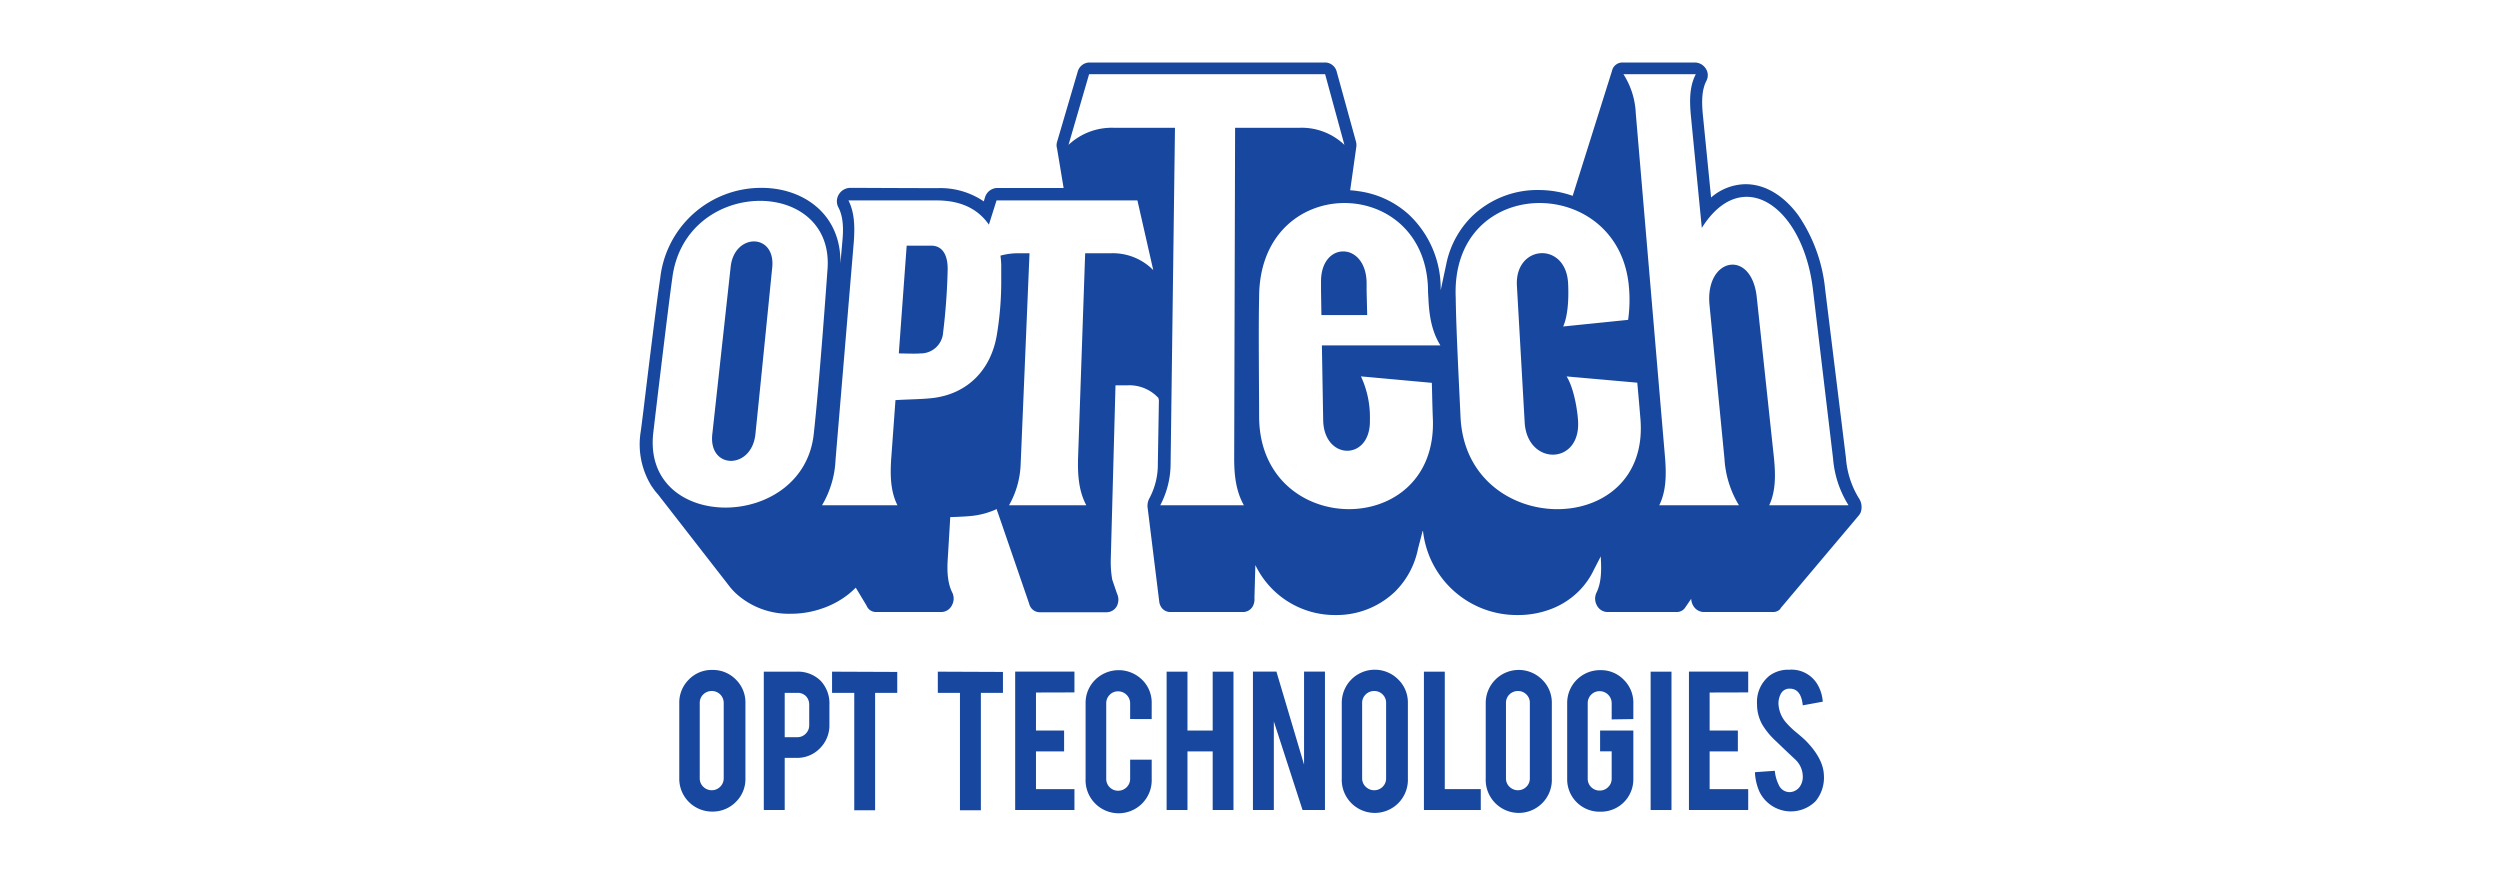 <?xml version="1.0" encoding="UTF-8" standalone="no"?>
<svg
   xmlns:dc="http://purl.org/dc/elements/1.1/"
   xmlns:cc="http://creativecommons.org/ns#"
   xmlns:rdf="http://www.w3.org/1999/02/22-rdf-syntax-ns#"
   xmlns:svg="http://www.w3.org/2000/svg"
   xmlns="http://www.w3.org/2000/svg"
   xmlns:sodipodi="http://sodipodi.sourceforge.net/DTD/sodipodi-0.dtd"
   xmlns:inkscape="http://www.inkscape.org/namespaces/inkscape"
   sodipodi:docname="opt.svg"
   inkscape:version="1.0beta2 (2b71d25, 2019-12-03)"
   id="svg8"
   version="1.1"
   viewBox="0 0 200 70"
   height="70mm"
   width="200mm">
  <defs
     id="defs2">
    <style
       id="style10">.cls-1{fill:#17479e;}</style>
  </defs>
  <sodipodi:namedview
     inkscape:window-maximized="0"
     inkscape:window-y="23"
     inkscape:window-x="0"
     inkscape:window-height="800"
     inkscape:window-width="1440"
     showgrid="false"
     inkscape:document-rotation="0"
     inkscape:current-layer="layer1"
     inkscape:document-units="mm"
     inkscape:cy="132.28346"
     inkscape:cx="377.95276"
     inkscape:zoom="1.2805833"
     inkscape:pageshadow="2"
     inkscape:pageopacity="0.0"
     borderopacity="1.0"
     bordercolor="#666666"
     pagecolor="#ffffff"
     id="base" />
  <g
     id="layer1"
     inkscape:groupmode="layer"
     inkscape:label="レイヤー 1">
    <g
       transform="matrix(0.431,0,0,0.431,51.191,5)"
       id="通常">
      <path
         inkscape:connector-curvature="0"
         id="path16"
         d="m 17.81,114.53 a 5.94,5.94 0 0 0 -4.37,-1.78 5.88,5.88 0 0 0 -4.35,1.78 6,6 0 0 0 -1.78,4.37 v 14 a 6.09,6.09 0 0 0 6.13,6.14 6,6 0 0 0 4.37,-1.79 5.9,5.9 0 0 0 1.78,-4.35 v -14 a 5.93,5.93 0 0 0 -1.78,-4.37 z m -2.25,18.34 a 2.22,2.22 0 0 1 -2.21,2.21 2.24,2.24 0 0 1 -1.59,-0.65 2.13,2.13 0 0 1 -0.65,-1.56 v -14 a 2.14,2.14 0 0 1 0.65,-1.57 2.23,2.23 0 0 1 1.59,-0.64 2.2,2.2 0 0 1 2.21,2.21 z"
         class="cls-1" />
      <path
         inkscape:connector-curvature="0"
         id="path18"
         d="m 33.53,114.74 a 6,6 0 0 0 -4.41,-1.67 H 23 v 25.68 h 3.88 v -9.68 h 2.24 a 5.83,5.83 0 0 0 4.31,-1.79 6,6 0 0 0 1.75,-4.35 v -3.72 a 6.13,6.13 0 0 0 -1.65,-4.47 z m -2.1,8.26 a 2.13,2.13 0 0 1 -0.64,1.57 2.1,2.1 0 0 1 -1.57,0.66 H 26.88 V 117 h 2.34 a 2.17,2.17 0 0 1 1.61,0.62 2.28,2.28 0 0 1 0.6,1.62 z"
         class="cls-1" />
      <path
         inkscape:connector-curvature="0"
         id="path20"
         d="M 35.67,113.07 V 117 h 4.12 v 21.8 h 3.87 V 117 h 4.11 v -3.88 z"
         class="cls-1" />
      <path
         inkscape:connector-curvature="0"
         id="path22"
         d="M 55.3,113.07 V 117 h 4.11 v 21.8 h 3.88 V 117 h 4.1 v -3.88 z"
         class="cls-1" />
      <path
         inkscape:connector-curvature="0"
         id="path24"
         d="m 80.66,116.92 v -3.86 h -11 v 25.69 h 11 v -3.88 h -7.14 v -7 h 5.22 V 124 h -5.22 v -7.06 z"
         class="cls-1" />
      <path
         inkscape:connector-curvature="0"
         id="path26"
         d="m 95,121.87 v -2.93 a 5.94,5.94 0 0 0 -1.78,-4.37 6.21,6.21 0 0 0 -8.7,0 6,6 0 0 0 -1.79,4.37 v 14 A 6.14,6.14 0 1 0 95,133 v -3.6 h -4 v 3.56 a 2.16,2.16 0 0 1 -0.66,1.57 2.22,2.22 0 0 1 -1.57,0.64 2.19,2.19 0 0 1 -2.21,-2.21 v -14 a 2.19,2.19 0 0 1 0.64,-1.59 2.12,2.12 0 0 1 1.57,-0.65 2.24,2.24 0 0 1 2.23,2.14 v 3 z"
         class="cls-1" />
      <path
         inkscape:connector-curvature="0"
         id="path28"
         d="M 106.32,113.07 V 124 h -4.68 v -10.93 h -3.87 v 25.68 h 3.87 v -10.88 h 4.68 v 10.88 h 3.86 v -25.68 z"
         class="cls-1" />
      <path
         inkscape:connector-curvature="0"
         id="path30"
         d="m 123.28,113.06 v 17.26 l -5.13,-17.26 h -4.36 v 25.69 h 3.88 V 122.3 l 5.33,16.45 h 4.16 v -25.69 z"
         class="cls-1" />
      <path
         inkscape:connector-curvature="0"
         id="path32"
         d="m 140.77,114.53 a 6.13,6.13 0 0 0 -10.49,4.37 v 14 a 6.14,6.14 0 1 0 12.27,0 v -14 a 5.93,5.93 0 0 0 -1.78,-4.37 z m -2.26,18.34 a 2.12,2.12 0 0 1 -0.64,1.56 2.18,2.18 0 0 1 -1.57,0.65 2.22,2.22 0 0 1 -1.58,-0.65 2.14,2.14 0 0 1 -0.66,-1.56 v -14 a 2.15,2.15 0 0 1 0.66,-1.57 2.21,2.21 0 0 1 1.58,-0.64 2.17,2.17 0 0 1 1.57,0.64 2.13,2.13 0 0 1 0.64,1.57 z"
         class="cls-1" />
      <path
         inkscape:connector-curvature="0"
         id="path34"
         d="m 149.4,134.87 v -21.8 h -3.87 v 25.68 h 10.55 v -3.88 z"
         class="cls-1" />
      <path
         inkscape:connector-curvature="0"
         id="path36"
         d="M 167.45,114.53 A 6.13,6.13 0 0 0 157,118.9 v 14 a 6.14,6.14 0 1 0 12.27,0 v -14 a 5.93,5.93 0 0 0 -1.82,-4.37 z m -2.26,18.34 a 2.12,2.12 0 0 1 -0.64,1.56 2.18,2.18 0 0 1 -1.57,0.65 2.25,2.25 0 0 1 -1.58,-0.65 2.12,2.12 0 0 1 -0.64,-1.56 v -14 a 2.13,2.13 0 0 1 0.64,-1.57 2.24,2.24 0 0 1 1.58,-0.64 2.17,2.17 0 0 1 1.57,0.64 2.13,2.13 0 0 1 0.64,1.57 z"
         class="cls-1" />
      <path
         inkscape:connector-curvature="0"
         id="path38"
         d="m 184.4,121.87 v -2.93 a 5.94,5.94 0 0 0 -1.78,-4.37 5.87,5.87 0 0 0 -4.35,-1.78 6.08,6.08 0 0 0 -6.15,6.15 v 14 a 6,6 0 0 0 6.15,6.12 6,6 0 0 0 6.13,-6.06 v -9 h -6.17 v 3.86 h 2.15 v 5.07 a 2.12,2.12 0 0 1 -0.66,1.57 2.19,2.19 0 0 1 -1.58,0.64 2.22,2.22 0 0 1 -1.57,-0.64 2.18,2.18 0 0 1 -0.64,-1.57 v -14 a 2.23,2.23 0 0 1 0.64,-1.59 2.19,2.19 0 0 1 1.57,-0.65 2.24,2.24 0 0 1 2.24,2.24 v 3 z"
         class="cls-1" />
      <path
         inkscape:connector-curvature="0"
         id="path40"
         d="m 187.61,113.07 v 25.68 h 3.87 v -25.68 z"
         class="cls-1" />
      <path
         inkscape:connector-curvature="0"
         id="path42"
         d="m 205.72,116.92 v -3.86 h -11 v 25.69 h 11 v -3.88 h -7.16 v -7 h 5.24 V 124 h -5.24 v -7.06 z"
         class="cls-1" />
      <path
         inkscape:connector-curvature="0"
         id="path44"
         d="m 216.37,125.85 c -0.29,-0.28 -0.88,-0.81 -1.79,-1.56 a 15.68,15.68 0 0 1 -1.72,-1.65 5.65,5.65 0 0 1 -1.52,-3.59 3.76,3.76 0 0 1 0.45,-1.9 1.79,1.79 0 0 1 1.63,-0.93 c 1.4,0 2.21,1 2.43,3.1 l 3.71,-0.68 a 7.3,7.3 0 0 0 -0.87,-3 5.6,5.6 0 0 0 -5.37,-2.93 5.86,5.86 0 0 0 -3.61,1.08 6.22,6.22 0 0 0 -2.35,5.3 7.67,7.67 0 0 0 1,3.85 14.06,14.06 0 0 0 2.59,3.1 c 1.68,1.62 2.83,2.7 3.43,3.26 a 4.38,4.38 0 0 1 1.47,3.18 3.13,3.13 0 0 1 -0.4,1.69 2.4,2.4 0 0 1 -2,1.26 2.2,2.2 0 0 1 -2.08,-1.39 7.17,7.17 0 0 1 -0.71,-2.57 l -3.69,0.26 a 9.94,9.94 0 0 0 0.84,3.63 6.49,6.49 0 0 0 10.41,1.76 6.87,6.87 0 0 0 1.55,-4.81 q -0.09,-3.1 -3.4,-6.46 z"
         class="cls-1" />
      <path
         inkscape:connector-curvature="0"
         id="path46"
         d="M 57.13,38.35 A 117.11,117.11 0 0 1 56.29,50.06 4.17,4.17 0 0 1 52.06,54 c -1.05,0.09 -2.85,0 -4,0 l 1.46,-20 h 4.56 c 2.11,0 3.06,1.75 3.05,4.35 z"
         class="cls-1" />
      <path
         inkscape:connector-curvature="0"
         id="path48"
         d="M 134.89,42.39 V 40.8 c -0.18,-7.64 -8.54,-7.64 -8.42,0 v 1.59 l 0.07,4.49 H 135 Z m 0,0 V 40.8 c -0.18,-7.64 -8.54,-7.64 -8.42,0 v 1.59 l 0.07,4.49 H 135 Z M 16.89,37.92 13.44,69 c -0.72,6.59 7.31,6.59 8,0 0.91,-8.75 3.05,-30.28 3.13,-31 0.6,-6.37 -7.04,-6.37 -7.72,-0.08 z m 118,4.47 V 40.8 c -0.18,-7.64 -8.54,-7.64 -8.42,0 v 1.59 l 0.07,4.49 H 135 Z m 0,0 V 40.8 c -0.18,-7.64 -8.54,-7.64 -8.42,0 v 1.59 l 0.07,4.49 H 135 Z M 16.89,37.92 13.44,69 c -0.72,6.59 7.31,6.59 8,0 0.91,-8.75 3.05,-30.28 3.13,-31 0.6,-6.37 -7.04,-6.37 -7.72,-0.08 z m 209.32,42.87 a 16.45,16.45 0 0 1 -2.34,-7.32 L 220,42.08 a 29.44,29.44 0 0 0 -5,-13.75 c -2.75,-3.71 -6.2,-5.74 -9.76,-5.74 a 9.91,9.91 0 0 0 -6.41,2.47 L 197.29,9.57 c -0.2,-2.18 -0.24,-4.45 0.7,-6.22 a 2.24,2.24 0 0 0 -0.15,-2.23 2.44,2.44 0 0 0 -2,-1.12 h -13.46 a 2,2 0 0 0 -1.8,1.12 3.09,3.09 0 0 0 -0.14,0.43 l -7.3,23.2 a 19.08,19.08 0 0 0 -6.29,-1.08 17.49,17.49 0 0 0 -12.43,4.91 17.31,17.31 0 0 0 -4.64,8.35 v 0 l -1.14,5.35 V 41.79 A 18.78,18.78 0 0 0 142.7,28.2 17.31,17.31 0 0 0 133.41,23.89 13.91,13.91 0 0 0 131.84,23.72 L 133,15.51 v -0.14 0 a 2.33,2.33 0 0 0 -0.07,-0.64 L 129.32,1.63 A 2.24,2.24 0 0 0 127.16,0 H 83.45 a 2.29,2.29 0 0 0 -2.16,1.62 l -3.85,13.1 a 2.29,2.29 0 0 0 -0.1,0.68 v 0 a 2.78,2.78 0 0 0 0.1,0.6 l 1.21,7.29 H 66.33 A 2.42,2.42 0 0 0 64.07,25 l -0.24,0.78 A 14.31,14.31 0 0 0 55.3,23.32 c -4.71,0 -14.58,-0.05 -14.69,-0.05 H 39 a 2.5,2.5 0 0 0 -2.06,1.2 2.4,2.4 0 0 0 -0.14,2.33 c 1,1.85 1,4.17 0.78,6.43 l -0.36,4.1 C 37.4,28.05 30.22,23.27 22.63,23.27 A 18.83,18.83 0 0 0 3.77,40.09 c -0.62,4 -2.25,17.32 -3.13,24.65 -0.22,1.71 -0.38,3.07 -0.5,3.86 a 14.72,14.72 0 0 0 2.05,10.07 v 0 l 0.12,0.15 a 10.41,10.41 0 0 0 1.05,1.35 L 16.45,97 a 11.76,11.76 0 0 0 1.55,1.7 14.54,14.54 0 0 0 10,3.62 17.53,17.53 0 0 0 5.71,-0.94 16.3,16.3 0 0 0 5,-2.68 17.84,17.84 0 0 0 1.36,-1.22 l 2,3.32 a 1.87,1.87 0 0 0 1.74,1.2 H 56 a 2.22,2.22 0 0 0 1.89,-1.2 2.57,2.57 0 0 0 0.11,-2.38 c -0.94,-1.84 -1,-4.16 -0.85,-6.37 l 0.46,-7.67 h 0.25 c 1.47,-0.06 3,-0.12 4.16,-0.27 a 14.77,14.77 0 0 0 4.21,-1.22 2.9,2.9 0 0 0 0.18,0.57 l 5.85,17 a 1.9,1.9 0 0 0 0.13,0.38 2,2 0 0 0 1.76,1.2 h 12.54 a 2.17,2.17 0 0 0 1.87,-1.2 2.63,2.63 0 0 0 0,-2.26 l -0.89,-2.61 a 19.37,19.37 0 0 1 -0.26,-4 l 0.87,-32.05 h 2.22 a 7.34,7.34 0 0 1 5.73,2.33 0.76,0.76 0 0 0 0.11,0.08 v 0 l -0.1,0.06 c -0.07,0.06 0,0.1 0.1,0.15 l -0.2,11.89 a 13.28,13.28 0 0 1 -1.54,6.41 2.94,2.94 0 0 0 -0.33,2 v 0 l 2.13,17.23 a 2.24,2.24 0 0 0 0.21,0.73 2,2 0 0 0 1.8,1.2 H 112 a 2.07,2.07 0 0 0 1.83,-1.2 2.72,2.72 0 0 0 0.24,-1.4 l 0.17,-6.12 a 16.37,16.37 0 0 0 14.89,9.28 15.7,15.7 0 0 0 11,-4.31 15.41,15.41 0 0 0 4.3,-8 l 0.91,-3.47 a 17.53,17.53 0 0 0 17.66,15.78 17.12,17.12 0 0 0 6.14,-1.12 14.75,14.75 0 0 0 5,-3.18 14.11,14.11 0 0 0 2.94,-4.12 l 1.28,-2.48 v 0.26 c 0.13,2.26 0.13,4.61 -0.81,6.5 a 2.58,2.58 0 0 0 0.1,2.38 2.25,2.25 0 0 0 1.9,1.2 h 12.94 a 1.85,1.85 0 0 0 1.5,-0.78 v 0 l 1.15,-1.68 a 2.76,2.76 0 0 0 0.36,1.26 2.31,2.31 0 0 0 1.93,1.2 h 12.94 a 1.75,1.75 0 0 0 1.33,-0.6 v -0.06 a 0.21,0.21 0 0 0 0.05,-0.07 L 226.31,84 a 2.63,2.63 0 0 0 0.31,-0.55 3,3 0 0 0 -0.41,-2.66 z M 32.31,68.6 C 30.66,87.22 0.22,87.35 2.5,68.6 3,64.35 5.3,45 6,40.13 c 2.31,-19 30.36,-19 28.81,-1.54 -0.09,1.33 -1.48,20.76 -2.5,30.01 z M 87.37,35.41 h -4.72 l -1.32,38.08 c -0.07,2.94 0.09,6 1.53,8.69 H 68.52 a 16.63,16.63 0 0 0 2.15,-7.47 l 1.65,-39.3 h -1.89 a 12.16,12.16 0 0 0 -3.5,0.44 c 0.1,0.78 0.13,1.38 0.14,1.69 0,0.85 0,1.74 0,2.63 a 60.44,60.44 0 0 1 -0.83,10.49 c -1.13,6.49 -5.47,10.79 -11.72,11.6 -1.94,0.25 -5,0.27 -7.08,0.41 l -0.8,11 c -0.18,2.88 -0.15,5.91 1.17,8.51 h -14 a 18.12,18.12 0 0 0 2.51,-8.51 l 3.39,-40.43 c 0.18,-2.61 0.18,-5.33 -1,-7.64 h 1.67 c 0,0 9.95,0 14.72,0 5.11,0 8,2.06 9.68,4.5 l 1.42,-4.5 h 26.15 l 2.94,12.94 a 10.51,10.51 0 0 0 -7.92,-3.13 z m 23.11,-23.29 -0.17,61.37 c 0,2.94 0.28,6 1.8,8.69 H 96.59 a 16.65,16.65 0 0 0 1.92,-7.75 L 99.32,12.12 H 88 a 11.71,11.71 0 0 0 -8.44,3.17 L 83.38,2.17 h 43.81 l 3.58,13.12 a 11.45,11.45 0 0 0 -8.38,-3.17 z m 16.35,54.24 c 0.11,7.56 8.86,7.66 8.67,0 a 17.91,17.91 0 0 0 -1.66,-8.1 l 13.16,1.2 c 0.05,1.72 0.09,4.34 0.19,6.73 0.85,22.53 -32.19,22.19 -32.25,-0.46 0,-5.12 -0.14,-16.16 0,-22.07 -0.06,-23.11 30.54,-23.11 31.34,-1.89 0,0.15 0,0.91 0.08,2 0.14,3 0.53,6 2.23,8.74 h -22 z m 25.49,-0.63 c -0.23,-5.12 -0.82,-16.18 -0.89,-22.07 -1,-23.11 30.45,-23.11 32.16,-1.89 a 26.57,26.57 0 0 1 -0.16,6 L 171.38,49 c 1.09,-2.49 1,-6.48 0.9,-8.19 -0.52,-7.64 -9.93,-7 -9.49,0.65 l 1.44,25.33 c 0.45,8 10.22,8 9.92,0 -0.08,-2.1 -0.78,-6.38 -2.14,-8.52 l 13.12,1.16 c 0,0 0.29,3.09 0.59,6.77 1.81,22.53 -32.41,22.18 -33.4,-0.47 z m 57.3,16.45 c 1.25,-2.66 1.17,-5.75 0.89,-8.69 l -3.21,-30 c -1,-9 -9.62,-7.28 -8.76,1.53 l 2.77,28.47 a 18.78,18.78 0 0 0 2.69,8.69 h -14.79 c 1.31,-2.64 1.31,-5.72 1.09,-8.65 -1.38,-16.22 -4.22,-49.69 -5.45,-64.12 A 14.56,14.56 0 0 0 182.56,2.17 H 196 c -1.19,2.24 -1.16,4.86 -0.95,7.39 l 2.06,21.14 c 7.49,-11.92 18.77,-4 20.62,11.38 l 3.74,31.41 a 19.09,19.09 0 0 0 2.87,8.69 z M 134.85,40.8 c -0.18,-7.64 -8.54,-7.64 -8.42,0 v 1.59 l 0.07,4.49 h 8.5 l -0.11,-4.49 z M 16.85,37.92 13.44,69 c -0.72,6.59 7.31,6.59 8,0 0.91,-8.75 3.05,-30.28 3.13,-31 0.6,-6.37 -7.04,-6.37 -7.72,-0.08 z m 118,4.47 V 40.8 c -0.18,-7.64 -8.54,-7.64 -8.42,0 v 1.59 l 0.07,4.49 h 8.5 z m 0,0 V 40.8 c -0.18,-7.64 -8.54,-7.64 -8.42,0 v 1.59 l 0.07,4.49 h 8.5 z m 0,0 V 40.8 c -0.18,-7.64 -8.54,-7.64 -8.42,0 v 1.59 l 0.07,4.49 h 8.5 z m 0,0 V 40.8 c -0.18,-7.64 -8.54,-7.64 -8.42,0 v 1.59 l 0.07,4.49 h 8.5 z"
         class="cls-1" />
    </g>
  </g>
</svg>
